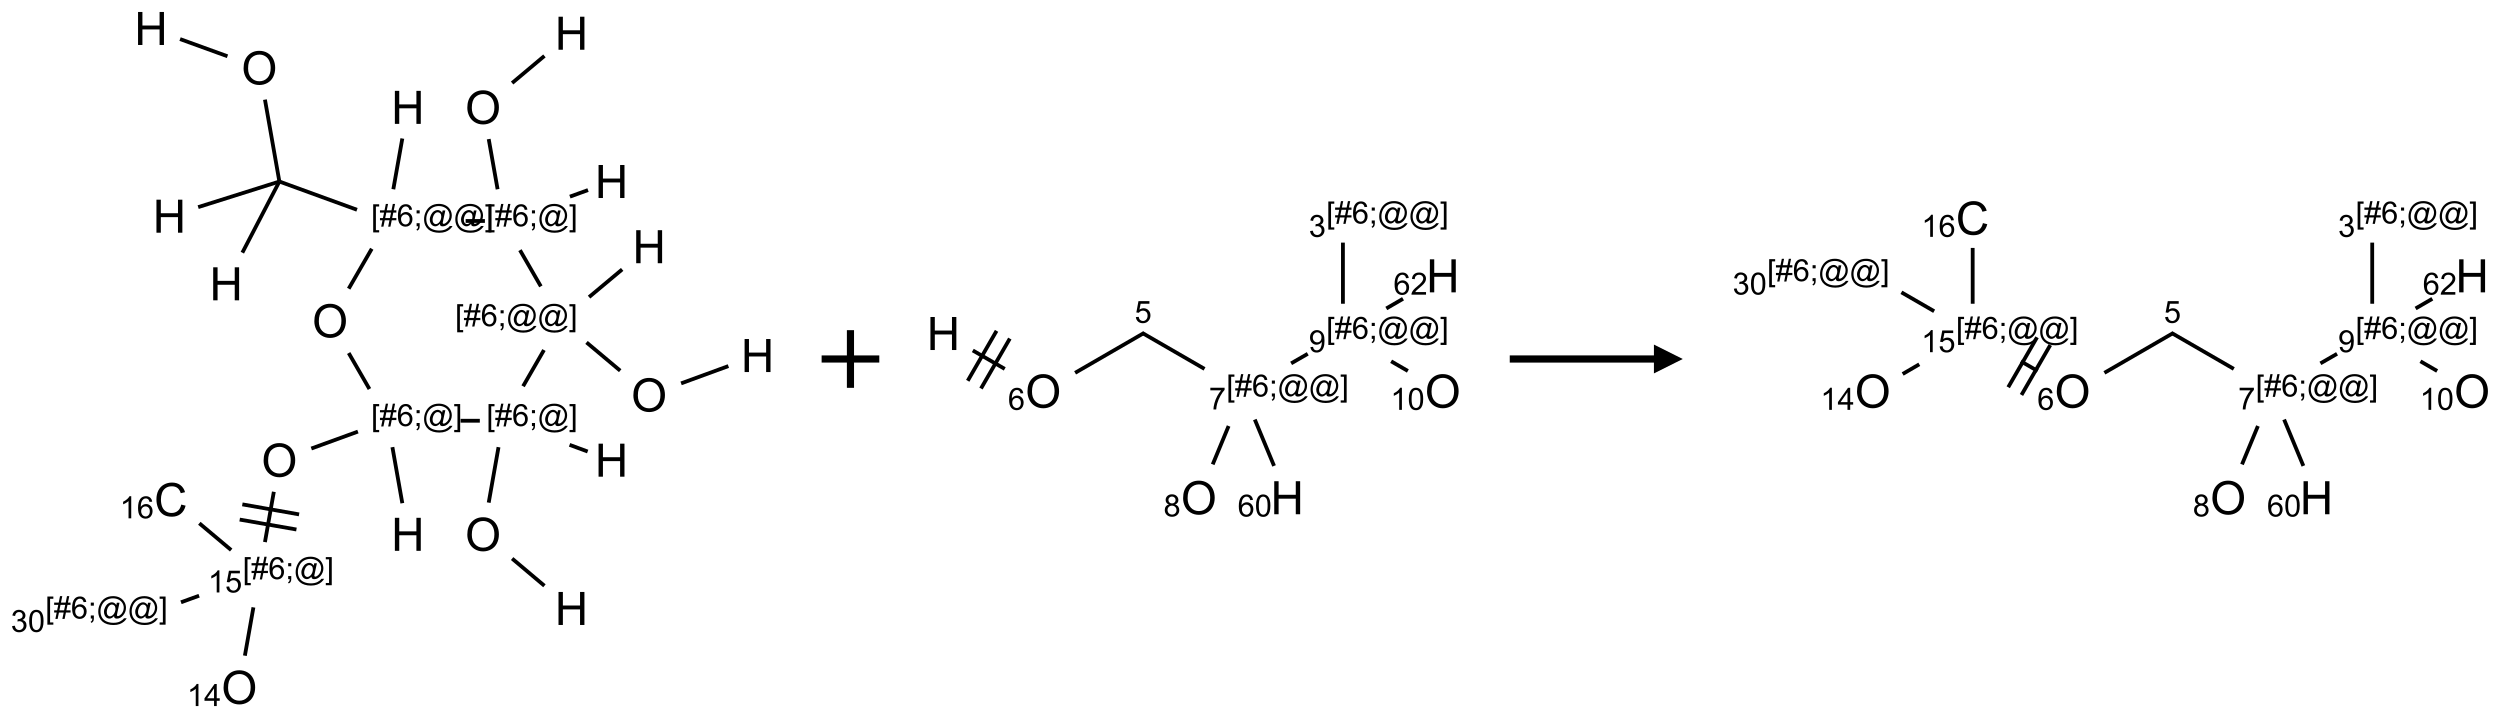 <?xml version="1.0" encoding="UTF-8"?>
<svg xmlns="http://www.w3.org/2000/svg" xmlns:xlink="http://www.w3.org/1999/xlink" width="867" height="249" viewBox="0 0 867 249">
<defs>
<g>
<g id="glyph-0-0">
<path d="M 2 0 L 2 -10 L 10 -10 L 10 0 Z M 2.25 -0.25 L 9.75 -0.25 L 9.75 -9.75 L 2.25 -9.75 Z M 2.25 -0.25 "/>
</g>
<g id="glyph-0-1">
<path d="M 1.281 0 L 1.281 -11.453 L 2.797 -11.453 L 2.797 -6.75 L 8.75 -6.75 L 8.75 -11.453 L 10.266 -11.453 L 10.266 0 L 8.75 0 L 8.75 -5.398 L 2.797 -5.398 L 2.797 0 Z M 1.281 0 "/>
</g>
<g id="glyph-0-2">
<path d="M 0.773 -5.578 C 0.773 -7.48 1.285 -8.969 2.305 -10.043 C 3.324 -11.117 4.645 -11.656 6.258 -11.656 C 7.316 -11.656 8.27 -11.402 9.117 -10.898 C 9.965 -10.395 10.613 -9.688 11.059 -8.785 C 11.504 -7.883 11.727 -6.855 11.727 -5.711 C 11.727 -4.551 11.492 -3.512 11.023 -2.594 C 10.555 -1.676 9.891 -0.984 9.031 -0.512 C 8.172 -0.039 7.246 0.195 6.25 0.195 C 5.172 0.195 4.207 -0.066 3.359 -0.586 C 2.512 -1.105 1.867 -1.816 1.43 -2.719 C 0.992 -3.621 0.773 -4.574 0.773 -5.578 Z M 2.336 -5.555 C 2.336 -4.176 2.707 -3.086 3.449 -2.293 C 4.191 -1.5 5.121 -1.102 6.242 -1.102 C 7.383 -1.102 8.32 -1.504 9.059 -2.305 C 9.797 -3.105 10.164 -4.246 10.164 -5.719 C 10.164 -6.652 10.008 -7.465 9.691 -8.16 C 9.375 -8.855 8.914 -9.395 8.309 -9.777 C 7.703 -10.16 7.02 -10.352 6.266 -10.352 C 5.191 -10.352 4.27 -9.984 3.496 -9.246 C 2.723 -8.508 2.336 -7.277 2.336 -5.555 Z M 2.336 -5.555 "/>
</g>
<g id="glyph-0-3">
<path d="M 9.406 -4.016 L 10.922 -3.633 C 10.605 -2.387 10.031 -1.438 9.207 -0.785 C 8.383 -0.133 7.371 0.195 6.18 0.195 C 4.945 0.195 3.941 -0.055 3.168 -0.559 C 2.395 -1.062 1.805 -1.789 1.402 -2.742 C 1 -3.695 0.797 -4.719 0.797 -5.812 C 0.797 -7.004 1.023 -8.047 1.48 -8.934 C 1.938 -9.82 2.586 -10.496 3.426 -10.957 C 4.266 -11.418 5.191 -11.648 6.203 -11.648 C 7.348 -11.648 8.312 -11.355 9.094 -10.773 C 9.875 -10.191 10.418 -9.371 10.727 -8.312 L 9.234 -7.961 C 8.969 -8.793 8.582 -9.402 8.078 -9.781 C 7.574 -10.16 6.938 -10.352 6.172 -10.352 C 5.293 -10.352 4.555 -10.141 3.965 -9.719 C 3.375 -9.297 2.957 -8.73 2.719 -8.02 C 2.48 -7.309 2.359 -6.574 2.359 -5.82 C 2.359 -4.848 2.5 -3.996 2.785 -3.27 C 3.07 -2.543 3.512 -2 4.109 -1.641 C 4.707 -1.281 5.355 -1.102 6.055 -1.102 C 6.902 -1.102 7.621 -1.348 8.211 -1.836 C 8.801 -2.324 9.199 -3.051 9.406 -4.016 Z M 9.406 -4.016 "/>
</g>
<g id="glyph-1-0">
<path d="M 1.332 0 L 1.332 -6.668 L 6.668 -6.668 L 6.668 0 Z M 1.5 -0.168 L 6.5 -0.168 L 6.5 -6.5 L 1.5 -6.5 Z M 1.5 -0.168 "/>
</g>
<g id="glyph-1-1">
<path d="M 0.723 2.121 L 0.723 -7.637 L 2.793 -7.637 L 2.793 -6.859 L 1.66 -6.859 L 1.66 1.344 L 2.793 1.344 L 2.793 2.121 Z M 0.723 2.121 "/>
</g>
<g id="glyph-1-2">
<path d="M 0.535 0.129 L 0.988 -2.09 L 0.109 -2.09 L 0.109 -2.863 L 1.145 -2.863 L 1.531 -4.754 L 0.109 -4.754 L 0.109 -5.531 L 1.688 -5.531 L 2.141 -7.766 L 2.922 -7.766 L 2.469 -5.531 L 4.109 -5.531 L 4.562 -7.766 L 5.348 -7.766 L 4.895 -5.531 L 5.797 -5.531 L 5.797 -4.754 L 4.738 -4.754 L 4.348 -2.863 L 5.797 -2.863 L 5.797 -2.09 L 4.191 -2.09 L 3.738 0.129 L 2.957 0.129 L 3.406 -2.09 L 1.77 -2.09 L 1.316 0.129 Z M 1.926 -2.863 L 3.562 -2.863 L 3.953 -4.754 L 2.312 -4.754 Z M 1.926 -2.863 "/>
</g>
<g id="glyph-1-3">
<path d="M 5.309 -5.766 L 4.375 -5.691 C 4.293 -6.059 4.172 -6.328 4.02 -6.496 C 3.766 -6.762 3.453 -6.895 3.082 -6.895 C 2.785 -6.895 2.523 -6.812 2.297 -6.645 C 2 -6.43 1.77 -6.117 1.598 -5.703 C 1.43 -5.289 1.34 -4.703 1.332 -3.938 C 1.559 -4.281 1.836 -4.535 2.16 -4.703 C 2.488 -4.871 2.828 -4.953 3.188 -4.953 C 3.812 -4.953 4.344 -4.723 4.785 -4.262 C 5.223 -3.801 5.441 -3.207 5.441 -2.48 C 5.441 -2 5.34 -1.555 5.133 -1.145 C 4.926 -0.73 4.641 -0.418 4.281 -0.199 C 3.922 0.02 3.512 0.129 3.051 0.129 C 2.27 0.129 1.633 -0.156 1.141 -0.73 C 0.648 -1.305 0.402 -2.254 0.402 -3.574 C 0.402 -5.051 0.672 -6.121 1.219 -6.793 C 1.695 -7.375 2.336 -7.668 3.141 -7.668 C 3.742 -7.668 4.234 -7.5 4.617 -7.16 C 5 -6.824 5.23 -6.359 5.309 -5.766 Z M 1.48 -2.473 C 1.48 -2.152 1.547 -1.844 1.684 -1.547 C 1.82 -1.25 2.016 -1.027 2.262 -0.871 C 2.508 -0.719 2.766 -0.641 3.035 -0.641 C 3.434 -0.641 3.773 -0.801 4.059 -1.121 C 4.344 -1.441 4.484 -1.875 4.484 -2.422 C 4.484 -2.949 4.344 -3.367 4.062 -3.668 C 3.781 -3.973 3.426 -4.125 3 -4.125 C 2.578 -4.125 2.219 -3.973 1.922 -3.668 C 1.625 -3.363 1.48 -2.969 1.48 -2.473 Z M 1.48 -2.473 "/>
</g>
<g id="glyph-1-4">
<path d="M 0.949 -4.465 L 0.949 -5.531 L 2.016 -5.531 L 2.016 -4.465 Z M 0.949 0 L 0.949 -1.066 L 2.016 -1.066 L 2.016 0 C 2.016 0.391 1.945 0.711 1.809 0.949 C 1.668 1.191 1.449 1.379 1.145 1.512 L 0.887 1.109 C 1.082 1.023 1.23 0.895 1.324 0.727 C 1.418 0.559 1.469 0.316 1.48 0 Z M 0.949 0 "/>
</g>
<g id="glyph-1-5">
<path d="M 6.047 -0.848 C 5.82 -0.59 5.57 -0.379 5.289 -0.223 C 5.008 -0.062 4.73 0.016 4.449 0.016 C 4.141 0.016 3.84 -0.074 3.547 -0.254 C 3.254 -0.434 3.02 -0.715 2.836 -1.09 C 2.652 -1.465 2.562 -1.875 2.562 -2.324 C 2.562 -2.875 2.703 -3.43 2.988 -3.98 C 3.27 -4.535 3.621 -4.953 4.043 -5.23 C 4.461 -5.508 4.871 -5.645 5.266 -5.645 C 5.566 -5.645 5.855 -5.566 6.129 -5.41 C 6.402 -5.25 6.641 -5.012 6.84 -4.688 L 7.016 -5.496 L 7.949 -5.496 L 7.199 -2 C 7.094 -1.516 7.043 -1.246 7.043 -1.191 C 7.043 -1.098 7.078 -1.02 7.148 -0.949 C 7.219 -0.883 7.305 -0.848 7.406 -0.848 C 7.59 -0.848 7.832 -0.953 8.129 -1.168 C 8.527 -1.445 8.84 -1.816 9.07 -2.285 C 9.301 -2.75 9.418 -3.234 9.418 -3.73 C 9.418 -4.309 9.27 -4.852 8.973 -5.355 C 8.676 -5.859 8.23 -6.262 7.645 -6.562 C 7.055 -6.863 6.406 -7.016 5.691 -7.016 C 4.879 -7.016 4.137 -6.824 3.465 -6.445 C 2.793 -6.066 2.273 -5.52 1.902 -4.809 C 1.535 -4.098 1.348 -3.34 1.348 -2.527 C 1.348 -1.676 1.535 -0.941 1.902 -0.328 C 2.273 0.285 2.809 0.742 3.508 1.035 C 4.207 1.328 4.984 1.473 5.832 1.473 C 6.742 1.473 7.504 1.32 8.121 1.016 C 8.734 0.711 9.195 0.34 9.5 -0.098 L 10.441 -0.098 C 10.266 0.266 9.961 0.637 9.531 1.016 C 9.102 1.395 8.59 1.695 7.996 1.914 C 7.402 2.133 6.688 2.246 5.848 2.246 C 5.078 2.246 4.367 2.145 3.715 1.949 C 3.066 1.75 2.512 1.453 2.051 1.055 C 1.594 0.656 1.25 0.199 1.016 -0.316 C 0.723 -0.973 0.578 -1.684 0.578 -2.441 C 0.578 -3.289 0.75 -4.098 1.098 -4.863 C 1.523 -5.805 2.125 -6.527 2.902 -7.027 C 3.684 -7.527 4.629 -7.777 5.738 -7.777 C 6.602 -7.777 7.375 -7.602 8.059 -7.246 C 8.746 -6.895 9.285 -6.371 9.684 -5.672 C 10.02 -5.07 10.188 -4.418 10.188 -3.715 C 10.188 -2.707 9.832 -1.812 9.125 -1.031 C 8.492 -0.328 7.801 0.02 7.051 0.02 C 6.812 0.02 6.617 -0.016 6.473 -0.09 C 6.324 -0.16 6.215 -0.266 6.145 -0.402 C 6.102 -0.488 6.066 -0.637 6.047 -0.848 Z M 3.527 -2.262 C 3.527 -1.785 3.641 -1.414 3.863 -1.152 C 4.09 -0.887 4.348 -0.754 4.641 -0.754 C 4.836 -0.754 5.039 -0.812 5.254 -0.93 C 5.469 -1.047 5.676 -1.219 5.871 -1.449 C 6.066 -1.676 6.23 -1.969 6.355 -2.32 C 6.48 -2.672 6.543 -3.027 6.543 -3.379 C 6.543 -3.852 6.426 -4.219 6.191 -4.48 C 5.957 -4.738 5.672 -4.871 5.332 -4.871 C 5.109 -4.871 4.902 -4.812 4.707 -4.699 C 4.512 -4.586 4.32 -4.406 4.137 -4.156 C 3.953 -3.906 3.805 -3.602 3.691 -3.246 C 3.582 -2.887 3.527 -2.559 3.527 -2.262 Z M 3.527 -2.262 "/>
</g>
<g id="glyph-1-6">
<path d="M 2.27 2.121 L 0.203 2.121 L 0.203 1.344 L 1.332 1.344 L 1.332 -6.859 L 0.203 -6.859 L 0.203 -7.637 L 2.27 -7.637 Z M 2.27 2.121 "/>
</g>
<g id="glyph-1-7">
<path d="M 3.973 0 L 3.035 0 L 3.035 -5.973 C 2.809 -5.758 2.516 -5.543 2.148 -5.328 C 1.781 -5.113 1.453 -4.953 1.16 -4.844 L 1.16 -5.75 C 1.684 -5.996 2.145 -6.297 2.535 -6.645 C 2.93 -6.996 3.207 -7.336 3.371 -7.668 L 3.973 -7.668 Z M 3.973 0 "/>
</g>
<g id="glyph-1-8">
<path d="M 0.441 -2 L 1.426 -2.082 C 1.5 -1.605 1.668 -1.242 1.934 -1.004 C 2.199 -0.762 2.52 -0.641 2.895 -0.641 C 3.348 -0.641 3.73 -0.812 4.043 -1.152 C 4.355 -1.492 4.512 -1.941 4.512 -2.504 C 4.512 -3.039 4.359 -3.461 4.059 -3.77 C 3.758 -4.078 3.367 -4.234 2.879 -4.234 C 2.578 -4.234 2.305 -4.164 2.062 -4.027 C 1.82 -3.891 1.629 -3.715 1.488 -3.496 L 0.609 -3.609 L 1.348 -7.531 L 5.145 -7.531 L 5.145 -6.637 L 2.098 -6.637 L 1.688 -4.582 C 2.145 -4.902 2.625 -5.062 3.129 -5.062 C 3.797 -5.062 4.359 -4.832 4.816 -4.371 C 5.277 -3.91 5.504 -3.312 5.504 -2.59 C 5.504 -1.898 5.305 -1.301 4.902 -0.797 C 4.41 -0.18 3.742 0.129 2.895 0.129 C 2.199 0.129 1.633 -0.062 1.195 -0.453 C 0.758 -0.844 0.504 -1.359 0.441 -2 Z M 0.441 -2 "/>
</g>
<g id="glyph-1-9">
<path d="M 3.449 0 L 3.449 -1.828 L 0.137 -1.828 L 0.137 -2.688 L 3.621 -7.637 L 4.387 -7.637 L 4.387 -2.688 L 5.418 -2.688 L 5.418 -1.828 L 4.387 -1.828 L 4.387 0 Z M 3.449 -2.688 L 3.449 -6.129 L 1.059 -2.688 Z M 3.449 -2.688 "/>
</g>
<g id="glyph-1-10">
<path d="M 0.449 -2.016 L 1.387 -2.141 C 1.492 -1.609 1.676 -1.227 1.934 -0.992 C 2.191 -0.758 2.508 -0.641 2.879 -0.641 C 3.32 -0.641 3.695 -0.793 3.996 -1.098 C 4.301 -1.402 4.453 -1.781 4.453 -2.234 C 4.453 -2.664 4.312 -3.02 4.031 -3.301 C 3.75 -3.578 3.391 -3.719 2.957 -3.719 C 2.781 -3.719 2.562 -3.684 2.297 -3.613 L 2.402 -4.438 C 2.465 -4.43 2.516 -4.426 2.551 -4.426 C 2.949 -4.426 3.312 -4.531 3.629 -4.738 C 3.949 -4.949 4.109 -5.27 4.109 -5.703 C 4.109 -6.047 3.992 -6.332 3.762 -6.559 C 3.527 -6.785 3.227 -6.895 2.859 -6.895 C 2.496 -6.895 2.191 -6.781 1.949 -6.551 C 1.707 -6.324 1.547 -5.98 1.48 -5.52 L 0.543 -5.688 C 0.656 -6.316 0.918 -6.805 1.324 -7.148 C 1.73 -7.492 2.234 -7.668 2.84 -7.668 C 3.254 -7.668 3.641 -7.578 3.988 -7.398 C 4.34 -7.219 4.609 -6.977 4.793 -6.668 C 4.98 -6.359 5.074 -6.031 5.074 -5.684 C 5.074 -5.352 4.984 -5.051 4.809 -4.781 C 4.629 -4.512 4.367 -4.297 4.02 -4.137 C 4.473 -4.031 4.824 -3.816 5.074 -3.488 C 5.324 -3.16 5.449 -2.75 5.449 -2.254 C 5.449 -1.59 5.203 -1.023 4.719 -0.559 C 4.234 -0.098 3.617 0.137 2.875 0.137 C 2.203 0.137 1.648 -0.062 1.207 -0.465 C 0.762 -0.863 0.512 -1.379 0.449 -2.016 Z M 0.449 -2.016 "/>
</g>
<g id="glyph-1-11">
<path d="M 0.441 -3.766 C 0.441 -4.668 0.535 -5.395 0.723 -5.945 C 0.906 -6.496 1.184 -6.922 1.551 -7.219 C 1.918 -7.516 2.375 -7.668 2.934 -7.668 C 3.344 -7.668 3.703 -7.586 4.012 -7.418 C 4.32 -7.254 4.574 -7.016 4.777 -6.707 C 4.977 -6.395 5.137 -6.016 5.25 -5.57 C 5.363 -5.125 5.422 -4.523 5.422 -3.766 C 5.422 -2.871 5.328 -2.148 5.145 -1.598 C 4.961 -1.047 4.688 -0.621 4.32 -0.32 C 3.953 -0.02 3.492 0.129 2.934 0.129 C 2.195 0.129 1.617 -0.133 1.199 -0.66 C 0.695 -1.297 0.441 -2.332 0.441 -3.766 Z M 1.406 -3.766 C 1.406 -2.512 1.555 -1.68 1.848 -1.262 C 2.141 -0.848 2.5 -0.641 2.934 -0.641 C 3.363 -0.641 3.727 -0.848 4.02 -1.266 C 4.312 -1.684 4.457 -2.516 4.457 -3.766 C 4.457 -5.023 4.312 -5.859 4.02 -6.27 C 3.727 -6.684 3.359 -6.891 2.922 -6.891 C 2.492 -6.891 2.148 -6.707 1.891 -6.344 C 1.566 -5.879 1.406 -5.02 1.406 -3.766 Z M 1.406 -3.766 "/>
</g>
<g id="glyph-1-12">
<path d="M 0.504 -6.637 L 0.504 -7.535 L 5.449 -7.535 L 5.449 -6.809 C 4.961 -6.289 4.48 -5.602 4.004 -4.746 C 3.527 -3.887 3.156 -3.004 2.895 -2.098 C 2.707 -1.461 2.59 -0.762 2.535 0 L 1.574 0 C 1.582 -0.602 1.703 -1.328 1.926 -2.176 C 2.152 -3.027 2.477 -3.848 2.898 -4.637 C 3.32 -5.426 3.77 -6.094 4.246 -6.637 Z M 0.504 -6.637 "/>
</g>
<g id="glyph-1-13">
<path d="M 0.582 -1.766 L 1.484 -1.848 C 1.562 -1.426 1.707 -1.117 1.922 -0.926 C 2.137 -0.734 2.414 -0.641 2.75 -0.641 C 3.039 -0.641 3.289 -0.707 3.508 -0.84 C 3.727 -0.973 3.902 -1.148 4.043 -1.367 C 4.18 -1.586 4.297 -1.887 4.391 -2.262 C 4.484 -2.637 4.531 -3.016 4.531 -3.406 C 4.531 -3.449 4.531 -3.512 4.527 -3.594 C 4.34 -3.297 4.082 -3.055 3.758 -2.867 C 3.434 -2.68 3.082 -2.59 2.703 -2.59 C 2.07 -2.59 1.535 -2.816 1.098 -3.277 C 0.66 -3.734 0.441 -4.34 0.441 -5.09 C 0.441 -5.863 0.672 -6.484 1.129 -6.957 C 1.586 -7.43 2.156 -7.668 2.844 -7.668 C 3.34 -7.668 3.793 -7.531 4.207 -7.266 C 4.617 -7 4.93 -6.617 5.145 -6.121 C 5.355 -5.629 5.465 -4.91 5.465 -3.973 C 5.465 -2.996 5.359 -2.223 5.145 -1.645 C 4.934 -1.066 4.617 -0.625 4.199 -0.324 C 3.781 -0.02 3.293 0.129 2.73 0.129 C 2.133 0.129 1.645 -0.035 1.266 -0.367 C 0.887 -0.699 0.66 -1.164 0.582 -1.766 Z M 4.422 -5.137 C 4.422 -5.676 4.277 -6.102 3.992 -6.418 C 3.707 -6.734 3.359 -6.891 2.957 -6.891 C 2.543 -6.891 2.18 -6.719 1.871 -6.379 C 1.562 -6.039 1.406 -5.598 1.406 -5.059 C 1.406 -4.57 1.555 -4.176 1.848 -3.871 C 2.141 -3.566 2.5 -3.418 2.934 -3.418 C 3.367 -3.418 3.723 -3.57 4.004 -3.871 C 4.281 -4.176 4.422 -4.598 4.422 -5.137 Z M 4.422 -5.137 "/>
</g>
<g id="glyph-1-14">
<path d="M 5.371 -0.902 L 5.371 0 L 0.324 0 C 0.316 -0.227 0.352 -0.441 0.434 -0.652 C 0.562 -0.996 0.766 -1.332 1.051 -1.668 C 1.332 -2 1.742 -2.387 2.277 -2.824 C 3.105 -3.504 3.668 -4.043 3.957 -4.441 C 4.25 -4.84 4.395 -5.215 4.395 -5.566 C 4.395 -5.938 4.262 -6.254 3.996 -6.508 C 3.73 -6.762 3.387 -6.891 2.957 -6.891 C 2.508 -6.891 2.145 -6.754 1.875 -6.484 C 1.605 -6.215 1.469 -5.84 1.465 -5.359 L 0.5 -5.457 C 0.566 -6.176 0.812 -6.727 1.246 -7.102 C 1.676 -7.477 2.254 -7.668 2.98 -7.668 C 3.711 -7.668 4.293 -7.465 4.719 -7.059 C 5.145 -6.652 5.359 -6.148 5.359 -5.547 C 5.359 -5.242 5.297 -4.941 5.172 -4.645 C 5.047 -4.352 4.84 -4.039 4.551 -3.715 C 4.262 -3.387 3.777 -2.938 3.105 -2.371 C 2.543 -1.898 2.18 -1.578 2.02 -1.41 C 1.859 -1.242 1.73 -1.07 1.625 -0.902 Z M 5.371 -0.902 "/>
</g>
<g id="glyph-1-15">
<path d="M 1.887 -4.141 C 1.496 -4.281 1.207 -4.484 1.02 -4.75 C 0.832 -5.016 0.738 -5.328 0.738 -5.699 C 0.738 -6.254 0.938 -6.719 1.34 -7.098 C 1.738 -7.477 2.27 -7.668 2.934 -7.668 C 3.598 -7.668 4.137 -7.473 4.543 -7.086 C 4.949 -6.699 5.152 -6.227 5.152 -5.672 C 5.152 -5.316 5.059 -5.008 4.871 -4.746 C 4.688 -4.484 4.406 -4.281 4.027 -4.141 C 4.496 -3.988 4.852 -3.742 5.098 -3.402 C 5.34 -3.062 5.465 -2.656 5.465 -2.184 C 5.465 -1.531 5.234 -0.98 4.77 -0.535 C 4.309 -0.09 3.703 0.129 2.949 0.129 C 2.195 0.129 1.586 -0.094 1.125 -0.539 C 0.664 -0.984 0.434 -1.543 0.434 -2.207 C 0.434 -2.703 0.559 -3.121 0.809 -3.457 C 1.062 -3.793 1.422 -4.02 1.887 -4.141 Z M 1.699 -5.73 C 1.699 -5.367 1.812 -5.074 2.047 -4.844 C 2.281 -4.613 2.582 -4.5 2.953 -4.5 C 3.312 -4.5 3.609 -4.613 3.84 -4.84 C 4.07 -5.066 4.188 -5.348 4.188 -5.676 C 4.188 -6.02 4.07 -6.309 3.832 -6.543 C 3.594 -6.777 3.297 -6.895 2.941 -6.895 C 2.586 -6.895 2.289 -6.781 2.051 -6.551 C 1.816 -6.324 1.699 -6.047 1.699 -5.73 Z M 1.395 -2.203 C 1.395 -1.938 1.461 -1.676 1.586 -1.426 C 1.711 -1.176 1.902 -0.984 2.152 -0.848 C 2.402 -0.711 2.672 -0.641 2.957 -0.641 C 3.406 -0.641 3.777 -0.785 4.066 -1.074 C 4.359 -1.363 4.504 -1.727 4.504 -2.172 C 4.504 -2.625 4.355 -2.996 4.055 -3.293 C 3.754 -3.586 3.379 -3.734 2.926 -3.734 C 2.484 -3.734 2.121 -3.59 1.832 -3.297 C 1.543 -3.004 1.395 -2.641 1.395 -2.203 Z M 1.395 -2.203 "/>
</g>
</g>
</defs>
<path fill="none" stroke-width="0.033" stroke-linecap="butt" stroke-linejoin="miter" stroke="rgb(0%, 0%, 0%)" stroke-opacity="1" stroke-miterlimit="10" d="M 0.252 0.092 L 0.663 0.241 " transform="matrix(40, 0, 0, 40, 52.365, 9.873)"/>
<path fill="none" stroke-width="0.033" stroke-linecap="butt" stroke-linejoin="miter" stroke="rgb(0%, 0%, 0%)" stroke-opacity="1" stroke-miterlimit="10" d="M 0.988 0.617 L 1.113 1.327 " transform="matrix(40, 0, 0, 40, 52.365, 9.873)"/>
<path fill="none" stroke-width="0.033" stroke-linecap="butt" stroke-linejoin="miter" stroke="rgb(0%, 0%, 0%)" stroke-opacity="1" stroke-miterlimit="10" d="M 1.113 1.327 L 0.792 1.944 " transform="matrix(40, 0, 0, 40, 52.365, 9.873)"/>
<path fill="none" stroke-width="0.033" stroke-linecap="butt" stroke-linejoin="miter" stroke="rgb(0%, 0%, 0%)" stroke-opacity="1" stroke-miterlimit="10" d="M 1.113 1.327 L 0.409 1.549 " transform="matrix(40, 0, 0, 40, 52.365, 9.873)"/>
<path fill="none" stroke-width="0.033" stroke-linecap="butt" stroke-linejoin="miter" stroke="rgb(0%, 0%, 0%)" stroke-opacity="1" stroke-miterlimit="10" d="M 1.113 1.327 L 1.786 1.572 " transform="matrix(40, 0, 0, 40, 52.365, 9.873)"/>
<path fill="none" stroke-width="0.033" stroke-linecap="butt" stroke-linejoin="miter" stroke="rgb(0%, 0%, 0%)" stroke-opacity="1" stroke-miterlimit="10" d="M 2.101 1.394 L 2.179 0.954 " transform="matrix(40, 0, 0, 40, 52.365, 9.873)"/>
<path fill="none" stroke-width="0.033" stroke-linecap="butt" stroke-linejoin="miter" stroke="rgb(0%, 0%, 0%)" stroke-opacity="1" stroke-miterlimit="10" d="M 1.914 1.91 L 1.714 2.256 " transform="matrix(40, 0, 0, 40, 52.365, 9.873)"/>
<path fill="none" stroke-width="0.033" stroke-linecap="butt" stroke-linejoin="miter" stroke="rgb(0%, 0%, 0%)" stroke-opacity="1" stroke-miterlimit="10" d="M 1.714 2.814 L 1.894 3.126 " transform="matrix(40, 0, 0, 40, 52.365, 9.873)"/>
<path fill="none" stroke-width="0.033" stroke-linecap="butt" stroke-linejoin="miter" stroke="rgb(0%, 0%, 0%)" stroke-opacity="1" stroke-miterlimit="10" d="M 2.093 3.63 L 2.179 4.116 " transform="matrix(40, 0, 0, 40, 52.365, 9.873)"/>
<path fill="none" stroke-width="0.033" stroke-linecap="butt" stroke-linejoin="miter" stroke="rgb(0%, 0%, 0%)" stroke-opacity="1" stroke-miterlimit="10" d="M 1.794 3.495 L 1.39 3.642 " transform="matrix(40, 0, 0, 40, 52.365, 9.873)"/>
<path fill="none" stroke-width="0.033" stroke-linecap="butt" stroke-linejoin="miter" stroke="rgb(0%, 0%, 0%)" stroke-opacity="1" stroke-miterlimit="10" d="M 1.065 4.017 L 0.988 4.453 " transform="matrix(40, 0, 0, 40, 52.365, 9.873)"/>
<path fill="none" stroke-width="0.033" stroke-linecap="butt" stroke-linejoin="miter" stroke="rgb(0%, 0%, 0%)" stroke-opacity="1" stroke-miterlimit="10" d="M 0.769 4.258 L 1.261 4.344 " transform="matrix(40, 0, 0, 40, 52.365, 9.873)"/>
<path fill="none" stroke-width="0.033" stroke-linecap="butt" stroke-linejoin="miter" stroke="rgb(0%, 0%, 0%)" stroke-opacity="1" stroke-miterlimit="10" d="M 0.792 4.126 L 1.284 4.213 " transform="matrix(40, 0, 0, 40, 52.365, 9.873)"/>
<path fill="none" stroke-width="0.033" stroke-linecap="butt" stroke-linejoin="miter" stroke="rgb(0%, 0%, 0%)" stroke-opacity="1" stroke-miterlimit="10" d="M 0.695 4.522 L 0.419 4.29 " transform="matrix(40, 0, 0, 40, 52.365, 9.873)"/>
<path fill="none" stroke-width="0.033" stroke-linecap="butt" stroke-linejoin="miter" stroke="rgb(0%, 0%, 0%)" stroke-opacity="1" stroke-miterlimit="10" d="M 0.888 5.019 L 0.814 5.438 " transform="matrix(40, 0, 0, 40, 52.365, 9.873)"/>
<path fill="none" stroke-width="0.033" stroke-linecap="butt" stroke-linejoin="miter" stroke="rgb(0%, 0%, 0%)" stroke-opacity="1" stroke-miterlimit="10" d="M 0.417 4.918 L 0.26 4.975 " transform="matrix(40, 0, 0, 40, 52.365, 9.873)"/>
<path fill="none" stroke-width="0.033" stroke-linecap="butt" stroke-linejoin="miter" stroke="rgb(0%, 0%, 0%)" stroke-opacity="1" stroke-miterlimit="10" d="M 2.684 3.401 L 2.851 3.401 " transform="matrix(40, 0, 0, 40, 52.365, 9.873)"/>
<path fill="none" stroke-width="0.033" stroke-linecap="butt" stroke-linejoin="miter" stroke="rgb(0%, 0%, 0%)" stroke-opacity="1" stroke-miterlimit="10" d="M 3.629 3.61 L 3.786 3.668 " transform="matrix(40, 0, 0, 40, 52.365, 9.873)"/>
<path fill="none" stroke-width="0.033" stroke-linecap="butt" stroke-linejoin="miter" stroke="rgb(0%, 0%, 0%)" stroke-opacity="1" stroke-miterlimit="10" d="M 3.013 3.63 L 2.928 4.111 " transform="matrix(40, 0, 0, 40, 52.365, 9.873)"/>
<path fill="none" stroke-width="0.033" stroke-linecap="butt" stroke-linejoin="miter" stroke="rgb(0%, 0%, 0%)" stroke-opacity="1" stroke-miterlimit="10" d="M 3.131 4.596 L 3.411 4.832 " transform="matrix(40, 0, 0, 40, 52.365, 9.873)"/>
<path fill="none" stroke-width="0.033" stroke-linecap="butt" stroke-linejoin="miter" stroke="rgb(0%, 0%, 0%)" stroke-opacity="1" stroke-miterlimit="10" d="M 3.226 3.102 L 3.407 2.788 " transform="matrix(40, 0, 0, 40, 52.365, 9.873)"/>
<path fill="none" stroke-width="0.033" stroke-linecap="butt" stroke-linejoin="miter" stroke="rgb(0%, 0%, 0%)" stroke-opacity="1" stroke-miterlimit="10" d="M 3.798 2.329 L 4.085 2.089 " transform="matrix(40, 0, 0, 40, 52.365, 9.873)"/>
<path fill="none" stroke-width="0.033" stroke-linecap="butt" stroke-linejoin="miter" stroke="rgb(0%, 0%, 0%)" stroke-opacity="1" stroke-miterlimit="10" d="M 3.776 2.722 L 4.068 2.967 " transform="matrix(40, 0, 0, 40, 52.365, 9.873)"/>
<path fill="none" stroke-width="0.033" stroke-linecap="butt" stroke-linejoin="miter" stroke="rgb(0%, 0%, 0%)" stroke-opacity="1" stroke-miterlimit="10" d="M 4.596 3.077 L 5.006 2.927 " transform="matrix(40, 0, 0, 40, 52.365, 9.873)"/>
<path fill="none" stroke-width="0.033" stroke-linecap="butt" stroke-linejoin="miter" stroke="rgb(0%, 0%, 0%)" stroke-opacity="1" stroke-miterlimit="10" d="M 3.38 2.236 L 3.199 1.922 " transform="matrix(40, 0, 0, 40, 52.365, 9.873)"/>
<path fill="none" stroke-width="0.033" stroke-linecap="butt" stroke-linejoin="miter" stroke="rgb(0%, 0%, 0%)" stroke-opacity="1" stroke-miterlimit="10" d="M 2.895 1.669 L 2.728 1.669 " transform="matrix(40, 0, 0, 40, 52.365, 9.873)"/>
<path fill="none" stroke-width="0.033" stroke-linecap="butt" stroke-linejoin="miter" stroke="rgb(0%, 0%, 0%)" stroke-opacity="1" stroke-miterlimit="10" d="M 3.632 1.458 L 3.789 1.401 " transform="matrix(40, 0, 0, 40, 52.365, 9.873)"/>
<path fill="none" stroke-width="0.033" stroke-linecap="butt" stroke-linejoin="miter" stroke="rgb(0%, 0%, 0%)" stroke-opacity="1" stroke-miterlimit="10" d="M 3.005 1.394 L 2.928 0.959 " transform="matrix(40, 0, 0, 40, 52.365, 9.873)"/>
<path fill="none" stroke-width="0.033" stroke-linecap="butt" stroke-linejoin="miter" stroke="rgb(0%, 0%, 0%)" stroke-opacity="1" stroke-miterlimit="10" d="M 3.131 0.473 L 3.411 0.238 " transform="matrix(40, 0, 0, 40, 52.365, 9.873)"/>
<g fill="rgb(0%, 0%, 0%)" fill-opacity="1">
<use xlink:href="#glyph-0-1" x="46.594" y="15.602"/>
</g>
<g fill="rgb(0%, 0%, 0%)" fill-opacity="1">
<use xlink:href="#glyph-0-2" x="83.703" y="29.285"/>
</g>
<g fill="rgb(0%, 0%, 0%)" fill-opacity="1">
<use xlink:href="#glyph-0-1" x="72.656" y="104.152"/>
</g>
<g fill="rgb(0%, 0%, 0%)" fill-opacity="1">
<use xlink:href="#glyph-0-1" x="52.977" y="80.703"/>
</g>
<g fill="rgb(0%, 0%, 0%)" fill-opacity="1">
<use xlink:href="#glyph-1-1" x="128.699" y="78.48"/>
<use xlink:href="#glyph-1-2" x="131.663" y="78.48"/>
<use xlink:href="#glyph-1-3" x="137.595" y="78.48"/>
<use xlink:href="#glyph-1-4" x="143.527" y="78.48"/>
<use xlink:href="#glyph-1-5" x="146.491" y="78.48"/>
<use xlink:href="#glyph-1-5" x="157.319" y="78.48"/>
<use xlink:href="#glyph-1-6" x="168.147" y="78.48"/>
</g>
<g fill="rgb(0%, 0%, 0%)" fill-opacity="1">
<use xlink:href="#glyph-0-1" x="135.66" y="42.961"/>
</g>
<g fill="rgb(0%, 0%, 0%)" fill-opacity="1">
<use xlink:href="#glyph-0-2" x="108.238" y="117"/>
</g>
<g fill="rgb(0%, 0%, 0%)" fill-opacity="1">
<use xlink:href="#glyph-1-1" x="128.699" y="147.762"/>
<use xlink:href="#glyph-1-2" x="131.663" y="147.762"/>
<use xlink:href="#glyph-1-3" x="137.595" y="147.762"/>
<use xlink:href="#glyph-1-4" x="143.527" y="147.762"/>
<use xlink:href="#glyph-1-5" x="146.491" y="147.762"/>
<use xlink:href="#glyph-1-6" x="157.319" y="147.762"/>
</g>
<g fill="rgb(0%, 0%, 0%)" fill-opacity="1">
<use xlink:href="#glyph-0-1" x="135.66" y="191.027"/>
</g>
<g fill="rgb(0%, 0%, 0%)" fill-opacity="1">
<use xlink:href="#glyph-0-2" x="90.648" y="165.32"/>
</g>
<g fill="rgb(0%, 0%, 0%)" fill-opacity="1">
<use xlink:href="#glyph-1-1" x="84.164" y="200.836"/>
<use xlink:href="#glyph-1-2" x="87.128" y="200.836"/>
<use xlink:href="#glyph-1-3" x="93.06" y="200.836"/>
<use xlink:href="#glyph-1-4" x="98.992" y="200.836"/>
<use xlink:href="#glyph-1-5" x="101.956" y="200.836"/>
<use xlink:href="#glyph-1-6" x="112.784" y="200.836"/>
</g>
<g fill="rgb(0%, 0%, 0%)" fill-opacity="1">
<use xlink:href="#glyph-1-7" x="72.117" y="205.461"/>
<use xlink:href="#glyph-1-8" x="78.049" y="205.461"/>
</g>
<g fill="rgb(0%, 0%, 0%)" fill-opacity="1">
<use xlink:href="#glyph-0-3" x="53.453" y="179"/>
</g>
<g fill="rgb(0%, 0%, 0%)" fill-opacity="1">
<use xlink:href="#glyph-1-7" x="41.539" y="179.75"/>
<use xlink:href="#glyph-1-3" x="47.471" y="179.75"/>
</g>
<g fill="rgb(0%, 0%, 0%)" fill-opacity="1">
<use xlink:href="#glyph-0-2" x="76.758" y="244.105"/>
</g>
<g fill="rgb(0%, 0%, 0%)" fill-opacity="1">
<use xlink:href="#glyph-1-7" x="64.848" y="244.855"/>
<use xlink:href="#glyph-1-9" x="70.78" y="244.855"/>
</g>
<g fill="rgb(0%, 0%, 0%)" fill-opacity="1">
<use xlink:href="#glyph-1-1" x="15.707" y="214.516"/>
<use xlink:href="#glyph-1-2" x="18.671" y="214.516"/>
<use xlink:href="#glyph-1-3" x="24.603" y="214.516"/>
<use xlink:href="#glyph-1-4" x="30.535" y="214.516"/>
<use xlink:href="#glyph-1-5" x="33.499" y="214.516"/>
<use xlink:href="#glyph-1-5" x="44.327" y="214.516"/>
<use xlink:href="#glyph-1-6" x="55.155" y="214.516"/>
</g>
<g fill="rgb(0%, 0%, 0%)" fill-opacity="1">
<use xlink:href="#glyph-1-10" x="3.746" y="219.145"/>
<use xlink:href="#glyph-1-11" x="9.678" y="219.145"/>
</g>
<g fill="rgb(0%, 0%, 0%)" fill-opacity="1">
<use xlink:href="#glyph-1-1" x="168.699" y="147.762"/>
<use xlink:href="#glyph-1-2" x="171.663" y="147.762"/>
<use xlink:href="#glyph-1-3" x="177.595" y="147.762"/>
<use xlink:href="#glyph-1-4" x="183.527" y="147.762"/>
<use xlink:href="#glyph-1-5" x="186.491" y="147.762"/>
<use xlink:href="#glyph-1-6" x="197.319" y="147.762"/>
</g>
<g fill="rgb(0%, 0%, 0%)" fill-opacity="1">
<use xlink:href="#glyph-0-1" x="206.301" y="165.316"/>
</g>
<g fill="rgb(0%, 0%, 0%)" fill-opacity="1">
<use xlink:href="#glyph-0-2" x="161.293" y="191.031"/>
</g>
<g fill="rgb(0%, 0%, 0%)" fill-opacity="1">
<use xlink:href="#glyph-0-1" x="192.41" y="216.742"/>
</g>
<g fill="rgb(0%, 0%, 0%)" fill-opacity="1">
<use xlink:href="#glyph-1-1" x="157.828" y="113.121"/>
<use xlink:href="#glyph-1-2" x="160.792" y="113.121"/>
<use xlink:href="#glyph-1-3" x="166.724" y="113.121"/>
<use xlink:href="#glyph-1-4" x="172.656" y="113.121"/>
<use xlink:href="#glyph-1-5" x="175.62" y="113.121"/>
<use xlink:href="#glyph-1-5" x="186.448" y="113.121"/>
<use xlink:href="#glyph-1-6" x="197.276" y="113.121"/>
</g>
<g fill="rgb(0%, 0%, 0%)" fill-opacity="1">
<use xlink:href="#glyph-0-1" x="219.355" y="91.285"/>
</g>
<g fill="rgb(0%, 0%, 0%)" fill-opacity="1">
<use xlink:href="#glyph-0-2" x="218.879" y="142.711"/>
</g>
<g fill="rgb(0%, 0%, 0%)" fill-opacity="1">
<use xlink:href="#glyph-0-1" x="256.945" y="129.027"/>
</g>
<g fill="rgb(0%, 0%, 0%)" fill-opacity="1">
<use xlink:href="#glyph-1-1" x="168.699" y="78.48"/>
<use xlink:href="#glyph-1-2" x="171.663" y="78.48"/>
<use xlink:href="#glyph-1-3" x="177.595" y="78.48"/>
<use xlink:href="#glyph-1-4" x="183.527" y="78.48"/>
<use xlink:href="#glyph-1-5" x="186.491" y="78.48"/>
<use xlink:href="#glyph-1-6" x="197.319" y="78.48"/>
</g>
<g fill="rgb(0%, 0%, 0%)" fill-opacity="1">
<use xlink:href="#glyph-0-1" x="206.301" y="68.672"/>
</g>
<g fill="rgb(0%, 0%, 0%)" fill-opacity="1">
<use xlink:href="#glyph-0-2" x="161.293" y="42.965"/>
</g>
<g fill="rgb(0%, 0%, 0%)" fill-opacity="1">
<use xlink:href="#glyph-0-1" x="192.41" y="17.25"/>
</g>
<path fill="none" stroke-width="0.062" stroke-linecap="butt" stroke-linejoin="miter" stroke="rgb(0%, 0%, 0%)" stroke-opacity="1" stroke-miterlimit="10" d="M 0 0 L 0.5 0 M 0.25 -0.25 L 0.25 0.25 " transform="matrix(40, 0, 0, 40, 284.939, 124.5)"/>
<path fill="none" stroke-width="0.033" stroke-linecap="butt" stroke-linejoin="miter" stroke="rgb(0%, 0%, 0%)" stroke-opacity="1" stroke-miterlimit="10" d="M 0.255 1.147 L 0.532 1.307 " transform="matrix(40, 0, 0, 40, 327.166, 75.658)"/>
<path fill="none" stroke-width="0.033" stroke-linecap="butt" stroke-linejoin="miter" stroke="rgb(0%, 0%, 0%)" stroke-opacity="1" stroke-miterlimit="10" d="M 0.326 1.477 L 0.576 1.044 " transform="matrix(40, 0, 0, 40, 327.166, 75.658)"/>
<path fill="none" stroke-width="0.033" stroke-linecap="butt" stroke-linejoin="miter" stroke="rgb(0%, 0%, 0%)" stroke-opacity="1" stroke-miterlimit="10" d="M 0.211 1.41 L 0.461 0.977 " transform="matrix(40, 0, 0, 40, 327.166, 75.658)"/>
<path fill="none" stroke-width="0.033" stroke-linecap="butt" stroke-linejoin="miter" stroke="rgb(0%, 0%, 0%)" stroke-opacity="1" stroke-miterlimit="10" d="M 1.142 1.341 L 1.74 0.995 " transform="matrix(40, 0, 0, 40, 327.166, 75.658)"/>
<path fill="none" stroke-width="0.033" stroke-linecap="butt" stroke-linejoin="miter" stroke="rgb(0%, 0%, 0%)" stroke-opacity="1" stroke-miterlimit="10" d="M 1.724 0.995 L 2.264 1.307 " transform="matrix(40, 0, 0, 40, 327.166, 75.658)"/>
<path fill="none" stroke-width="0.033" stroke-linecap="butt" stroke-linejoin="miter" stroke="rgb(0%, 0%, 0%)" stroke-opacity="1" stroke-miterlimit="10" d="M 3.015 1.259 L 3.159 1.176 " transform="matrix(40, 0, 0, 40, 327.166, 75.658)"/>
<path fill="none" stroke-width="0.033" stroke-linecap="butt" stroke-linejoin="miter" stroke="rgb(0%, 0%, 0%)" stroke-opacity="1" stroke-miterlimit="10" d="M 3.464 0.742 L 3.464 0.212 " transform="matrix(40, 0, 0, 40, 327.166, 75.658)"/>
<path fill="none" stroke-width="0.033" stroke-linecap="butt" stroke-linejoin="miter" stroke="rgb(0%, 0%, 0%)" stroke-opacity="1" stroke-miterlimit="10" d="M 3.882 1.241 L 4.027 1.325 " transform="matrix(40, 0, 0, 40, 327.166, 75.658)"/>
<path fill="none" stroke-width="0.033" stroke-linecap="butt" stroke-linejoin="miter" stroke="rgb(0%, 0%, 0%)" stroke-opacity="1" stroke-miterlimit="10" d="M 3.84 0.783 L 3.985 0.699 " transform="matrix(40, 0, 0, 40, 327.166, 75.658)"/>
<path fill="none" stroke-width="0.033" stroke-linecap="butt" stroke-linejoin="miter" stroke="rgb(0%, 0%, 0%)" stroke-opacity="1" stroke-miterlimit="10" d="M 2.473 1.802 L 2.335 2.135 " transform="matrix(40, 0, 0, 40, 327.166, 75.658)"/>
<path fill="none" stroke-width="0.033" stroke-linecap="butt" stroke-linejoin="miter" stroke="rgb(0%, 0%, 0%)" stroke-opacity="1" stroke-miterlimit="10" d="M 2.7 1.746 L 2.867 2.148 " transform="matrix(40, 0, 0, 40, 327.166, 75.658)"/>
<g fill="rgb(0%, 0%, 0%)" fill-opacity="1">
<use xlink:href="#glyph-0-1" x="321.395" y="121.387"/>
</g>
<g fill="rgb(0%, 0%, 0%)" fill-opacity="1">
<use xlink:href="#glyph-0-2" x="355.559" y="141.391"/>
</g>
<g fill="rgb(0%, 0%, 0%)" fill-opacity="1">
<use xlink:href="#glyph-1-3" x="349.555" y="142.137"/>
</g>
<g fill="rgb(0%, 0%, 0%)" fill-opacity="1">
<use xlink:href="#glyph-1-8" x="393.473" y="111.965"/>
</g>
<g fill="rgb(0%, 0%, 0%)" fill-opacity="1">
<use xlink:href="#glyph-1-1" x="425.301" y="137.512"/>
<use xlink:href="#glyph-1-2" x="428.264" y="137.512"/>
<use xlink:href="#glyph-1-3" x="434.197" y="137.512"/>
<use xlink:href="#glyph-1-4" x="440.129" y="137.512"/>
<use xlink:href="#glyph-1-5" x="443.092" y="137.512"/>
<use xlink:href="#glyph-1-5" x="453.921" y="137.512"/>
<use xlink:href="#glyph-1-6" x="464.749" y="137.512"/>
</g>
<g fill="rgb(0%, 0%, 0%)" fill-opacity="1">
<use xlink:href="#glyph-1-12" x="419.242" y="142.012"/>
</g>
<g fill="rgb(0%, 0%, 0%)" fill-opacity="1">
<use xlink:href="#glyph-1-1" x="459.941" y="117.512"/>
<use xlink:href="#glyph-1-2" x="462.905" y="117.512"/>
<use xlink:href="#glyph-1-3" x="468.837" y="117.512"/>
<use xlink:href="#glyph-1-4" x="474.77" y="117.512"/>
<use xlink:href="#glyph-1-5" x="477.733" y="117.512"/>
<use xlink:href="#glyph-1-5" x="488.561" y="117.512"/>
<use xlink:href="#glyph-1-6" x="499.389" y="117.512"/>
</g>
<g fill="rgb(0%, 0%, 0%)" fill-opacity="1">
<use xlink:href="#glyph-1-13" x="453.871" y="122.141"/>
</g>
<g fill="rgb(0%, 0%, 0%)" fill-opacity="1">
<use xlink:href="#glyph-1-1" x="459.941" y="77.512"/>
<use xlink:href="#glyph-1-2" x="462.905" y="77.512"/>
<use xlink:href="#glyph-1-3" x="468.837" y="77.512"/>
<use xlink:href="#glyph-1-4" x="474.77" y="77.512"/>
<use xlink:href="#glyph-1-5" x="477.733" y="77.512"/>
<use xlink:href="#glyph-1-5" x="488.561" y="77.512"/>
<use xlink:href="#glyph-1-6" x="499.389" y="77.512"/>
</g>
<g fill="rgb(0%, 0%, 0%)" fill-opacity="1">
<use xlink:href="#glyph-1-10" x="453.887" y="82.141"/>
</g>
<g fill="rgb(0%, 0%, 0%)" fill-opacity="1">
<use xlink:href="#glyph-0-2" x="494.121" y="141.391"/>
</g>
<g fill="rgb(0%, 0%, 0%)" fill-opacity="1">
<use xlink:href="#glyph-1-7" x="482.207" y="142.137"/>
<use xlink:href="#glyph-1-11" x="488.139" y="142.137"/>
</g>
<g fill="rgb(0%, 0%, 0%)" fill-opacity="1">
<use xlink:href="#glyph-0-1" x="494.598" y="101.387"/>
</g>
<g fill="rgb(0%, 0%, 0%)" fill-opacity="1">
<use xlink:href="#glyph-1-3" x="483.242" y="102.18"/>
<use xlink:href="#glyph-1-14" x="489.174" y="102.18"/>
</g>
<g fill="rgb(0%, 0%, 0%)" fill-opacity="1">
<use xlink:href="#glyph-0-2" x="409.531" y="178.344"/>
</g>
<g fill="rgb(0%, 0%, 0%)" fill-opacity="1">
<use xlink:href="#glyph-1-15" x="403.508" y="179.094"/>
</g>
<g fill="rgb(0%, 0%, 0%)" fill-opacity="1">
<use xlink:href="#glyph-0-1" x="440.625" y="178.34"/>
</g>
<g fill="rgb(0%, 0%, 0%)" fill-opacity="1">
<use xlink:href="#glyph-1-3" x="429.215" y="179.133"/>
<use xlink:href="#glyph-1-11" x="435.147" y="179.133"/>
</g>
<path fill-rule="nonzero" fill="rgb(0%, 0%, 0%)" fill-opacity="1" d="M 523.582 125.75 L 573.582 125.75 L 573.582 129.5 L 583.582 124.5 L 573.582 119.5 L 573.582 123.25 L 523.582 123.25 "/>
<path fill="none" stroke-width="0.033" stroke-linecap="butt" stroke-linejoin="miter" stroke="rgb(0%, 0%, 0%)" stroke-opacity="1" stroke-miterlimit="10" d="M 2.606 0.995 L 2.008 1.341 " transform="matrix(40, 0, 0, 40, 649.486, 75.658)"/>
<path fill="none" stroke-width="0.033" stroke-linecap="butt" stroke-linejoin="miter" stroke="rgb(0%, 0%, 0%)" stroke-opacity="1" stroke-miterlimit="10" d="M 1.429 1.325 L 1.284 1.241 " transform="matrix(40, 0, 0, 40, 649.486, 75.658)"/>
<path fill="none" stroke-width="0.033" stroke-linecap="butt" stroke-linejoin="miter" stroke="rgb(0%, 0%, 0%)" stroke-opacity="1" stroke-miterlimit="10" d="M 1.424 1.033 L 1.174 1.466 " transform="matrix(40, 0, 0, 40, 649.486, 75.658)"/>
<path fill="none" stroke-width="0.033" stroke-linecap="butt" stroke-linejoin="miter" stroke="rgb(0%, 0%, 0%)" stroke-opacity="1" stroke-miterlimit="10" d="M 1.539 1.1 L 1.289 1.533 " transform="matrix(40, 0, 0, 40, 649.486, 75.658)"/>
<path fill="none" stroke-width="0.033" stroke-linecap="butt" stroke-linejoin="miter" stroke="rgb(0%, 0%, 0%)" stroke-opacity="1" stroke-miterlimit="10" d="M 0.866 0.742 L 0.866 0.258 " transform="matrix(40, 0, 0, 40, 649.486, 75.658)"/>
<path fill="none" stroke-width="0.033" stroke-linecap="butt" stroke-linejoin="miter" stroke="rgb(0%, 0%, 0%)" stroke-opacity="1" stroke-miterlimit="10" d="M 0.403 1.267 L 0.259 1.351 " transform="matrix(40, 0, 0, 40, 649.486, 75.658)"/>
<path fill="none" stroke-width="0.033" stroke-linecap="butt" stroke-linejoin="miter" stroke="rgb(0%, 0%, 0%)" stroke-opacity="1" stroke-miterlimit="10" d="M 0.532 0.807 L 0.248 0.643 " transform="matrix(40, 0, 0, 40, 649.486, 75.658)"/>
<path fill="none" stroke-width="0.033" stroke-linecap="butt" stroke-linejoin="miter" stroke="rgb(0%, 0%, 0%)" stroke-opacity="1" stroke-miterlimit="10" d="M 2.59 0.995 L 3.13 1.307 " transform="matrix(40, 0, 0, 40, 649.486, 75.658)"/>
<path fill="none" stroke-width="0.033" stroke-linecap="butt" stroke-linejoin="miter" stroke="rgb(0%, 0%, 0%)" stroke-opacity="1" stroke-miterlimit="10" d="M 3.339 1.802 L 3.201 2.135 " transform="matrix(40, 0, 0, 40, 649.486, 75.658)"/>
<path fill="none" stroke-width="0.033" stroke-linecap="butt" stroke-linejoin="miter" stroke="rgb(0%, 0%, 0%)" stroke-opacity="1" stroke-miterlimit="10" d="M 3.566 1.746 L 3.733 2.148 " transform="matrix(40, 0, 0, 40, 649.486, 75.658)"/>
<path fill="none" stroke-width="0.033" stroke-linecap="butt" stroke-linejoin="miter" stroke="rgb(0%, 0%, 0%)" stroke-opacity="1" stroke-miterlimit="10" d="M 3.881 1.259 L 4.025 1.176 " transform="matrix(40, 0, 0, 40, 649.486, 75.658)"/>
<path fill="none" stroke-width="0.033" stroke-linecap="butt" stroke-linejoin="miter" stroke="rgb(0%, 0%, 0%)" stroke-opacity="1" stroke-miterlimit="10" d="M 4.33 0.742 L 4.33 0.212 " transform="matrix(40, 0, 0, 40, 649.486, 75.658)"/>
<path fill="none" stroke-width="0.033" stroke-linecap="butt" stroke-linejoin="miter" stroke="rgb(0%, 0%, 0%)" stroke-opacity="1" stroke-miterlimit="10" d="M 4.748 1.241 L 4.893 1.325 " transform="matrix(40, 0, 0, 40, 649.486, 75.658)"/>
<path fill="none" stroke-width="0.033" stroke-linecap="butt" stroke-linejoin="miter" stroke="rgb(0%, 0%, 0%)" stroke-opacity="1" stroke-miterlimit="10" d="M 4.706 0.783 L 4.851 0.699 " transform="matrix(40, 0, 0, 40, 649.486, 75.658)"/>
<g fill="rgb(0%, 0%, 0%)" fill-opacity="1">
<use xlink:href="#glyph-1-8" x="750.434" y="111.965"/>
</g>
<g fill="rgb(0%, 0%, 0%)" fill-opacity="1">
<use xlink:href="#glyph-0-2" x="712.52" y="141.391"/>
</g>
<g fill="rgb(0%, 0%, 0%)" fill-opacity="1">
<use xlink:href="#glyph-1-3" x="706.516" y="142.137"/>
</g>
<g fill="rgb(0%, 0%, 0%)" fill-opacity="1">
<use xlink:href="#glyph-1-1" x="678.34" y="117.512"/>
<use xlink:href="#glyph-1-2" x="681.303" y="117.512"/>
<use xlink:href="#glyph-1-3" x="687.236" y="117.512"/>
<use xlink:href="#glyph-1-4" x="693.168" y="117.512"/>
<use xlink:href="#glyph-1-5" x="696.132" y="117.512"/>
<use xlink:href="#glyph-1-5" x="706.96" y="117.512"/>
<use xlink:href="#glyph-1-6" x="717.788" y="117.512"/>
</g>
<g fill="rgb(0%, 0%, 0%)" fill-opacity="1">
<use xlink:href="#glyph-1-7" x="666.293" y="122.141"/>
<use xlink:href="#glyph-1-8" x="672.225" y="122.141"/>
</g>
<g fill="rgb(0%, 0%, 0%)" fill-opacity="1">
<use xlink:href="#glyph-0-3" x="678.27" y="81.387"/>
</g>
<g fill="rgb(0%, 0%, 0%)" fill-opacity="1">
<use xlink:href="#glyph-1-7" x="666.355" y="82.141"/>
<use xlink:href="#glyph-1-3" x="672.288" y="82.141"/>
</g>
<g fill="rgb(0%, 0%, 0%)" fill-opacity="1">
<use xlink:href="#glyph-0-2" x="643.238" y="141.391"/>
</g>
<g fill="rgb(0%, 0%, 0%)" fill-opacity="1">
<use xlink:href="#glyph-1-7" x="631.324" y="142.137"/>
<use xlink:href="#glyph-1-9" x="637.257" y="142.137"/>
</g>
<g fill="rgb(0%, 0%, 0%)" fill-opacity="1">
<use xlink:href="#glyph-1-1" x="612.828" y="97.512"/>
<use xlink:href="#glyph-1-2" x="615.792" y="97.512"/>
<use xlink:href="#glyph-1-3" x="621.724" y="97.512"/>
<use xlink:href="#glyph-1-4" x="627.656" y="97.512"/>
<use xlink:href="#glyph-1-5" x="630.62" y="97.512"/>
<use xlink:href="#glyph-1-5" x="641.448" y="97.512"/>
<use xlink:href="#glyph-1-6" x="652.276" y="97.512"/>
</g>
<g fill="rgb(0%, 0%, 0%)" fill-opacity="1">
<use xlink:href="#glyph-1-10" x="600.867" y="102.141"/>
<use xlink:href="#glyph-1-11" x="606.799" y="102.141"/>
</g>
<g fill="rgb(0%, 0%, 0%)" fill-opacity="1">
<use xlink:href="#glyph-1-1" x="782.262" y="137.512"/>
<use xlink:href="#glyph-1-2" x="785.225" y="137.512"/>
<use xlink:href="#glyph-1-3" x="791.158" y="137.512"/>
<use xlink:href="#glyph-1-4" x="797.09" y="137.512"/>
<use xlink:href="#glyph-1-5" x="800.053" y="137.512"/>
<use xlink:href="#glyph-1-5" x="810.882" y="137.512"/>
<use xlink:href="#glyph-1-6" x="821.71" y="137.512"/>
</g>
<g fill="rgb(0%, 0%, 0%)" fill-opacity="1">
<use xlink:href="#glyph-1-12" x="776.203" y="142.012"/>
</g>
<g fill="rgb(0%, 0%, 0%)" fill-opacity="1">
<use xlink:href="#glyph-0-2" x="766.492" y="178.344"/>
</g>
<g fill="rgb(0%, 0%, 0%)" fill-opacity="1">
<use xlink:href="#glyph-1-15" x="760.469" y="179.094"/>
</g>
<g fill="rgb(0%, 0%, 0%)" fill-opacity="1">
<use xlink:href="#glyph-0-1" x="797.586" y="178.34"/>
</g>
<g fill="rgb(0%, 0%, 0%)" fill-opacity="1">
<use xlink:href="#glyph-1-3" x="786.18" y="179.133"/>
<use xlink:href="#glyph-1-11" x="792.112" y="179.133"/>
</g>
<g fill="rgb(0%, 0%, 0%)" fill-opacity="1">
<use xlink:href="#glyph-1-1" x="816.902" y="117.512"/>
<use xlink:href="#glyph-1-2" x="819.866" y="117.512"/>
<use xlink:href="#glyph-1-3" x="825.798" y="117.512"/>
<use xlink:href="#glyph-1-4" x="831.73" y="117.512"/>
<use xlink:href="#glyph-1-5" x="834.694" y="117.512"/>
<use xlink:href="#glyph-1-5" x="845.522" y="117.512"/>
<use xlink:href="#glyph-1-6" x="856.35" y="117.512"/>
</g>
<g fill="rgb(0%, 0%, 0%)" fill-opacity="1">
<use xlink:href="#glyph-1-13" x="810.832" y="122.141"/>
</g>
<g fill="rgb(0%, 0%, 0%)" fill-opacity="1">
<use xlink:href="#glyph-1-1" x="816.902" y="77.512"/>
<use xlink:href="#glyph-1-2" x="819.866" y="77.512"/>
<use xlink:href="#glyph-1-3" x="825.798" y="77.512"/>
<use xlink:href="#glyph-1-4" x="831.73" y="77.512"/>
<use xlink:href="#glyph-1-5" x="834.694" y="77.512"/>
<use xlink:href="#glyph-1-5" x="845.522" y="77.512"/>
<use xlink:href="#glyph-1-6" x="856.35" y="77.512"/>
</g>
<g fill="rgb(0%, 0%, 0%)" fill-opacity="1">
<use xlink:href="#glyph-1-10" x="810.848" y="82.141"/>
</g>
<g fill="rgb(0%, 0%, 0%)" fill-opacity="1">
<use xlink:href="#glyph-0-2" x="851.082" y="141.391"/>
</g>
<g fill="rgb(0%, 0%, 0%)" fill-opacity="1">
<use xlink:href="#glyph-1-7" x="839.168" y="142.137"/>
<use xlink:href="#glyph-1-11" x="845.1" y="142.137"/>
</g>
<g fill="rgb(0%, 0%, 0%)" fill-opacity="1">
<use xlink:href="#glyph-0-1" x="851.559" y="101.387"/>
</g>
<g fill="rgb(0%, 0%, 0%)" fill-opacity="1">
<use xlink:href="#glyph-1-3" x="840.203" y="102.18"/>
<use xlink:href="#glyph-1-14" x="846.135" y="102.18"/>
</g>
</svg>
